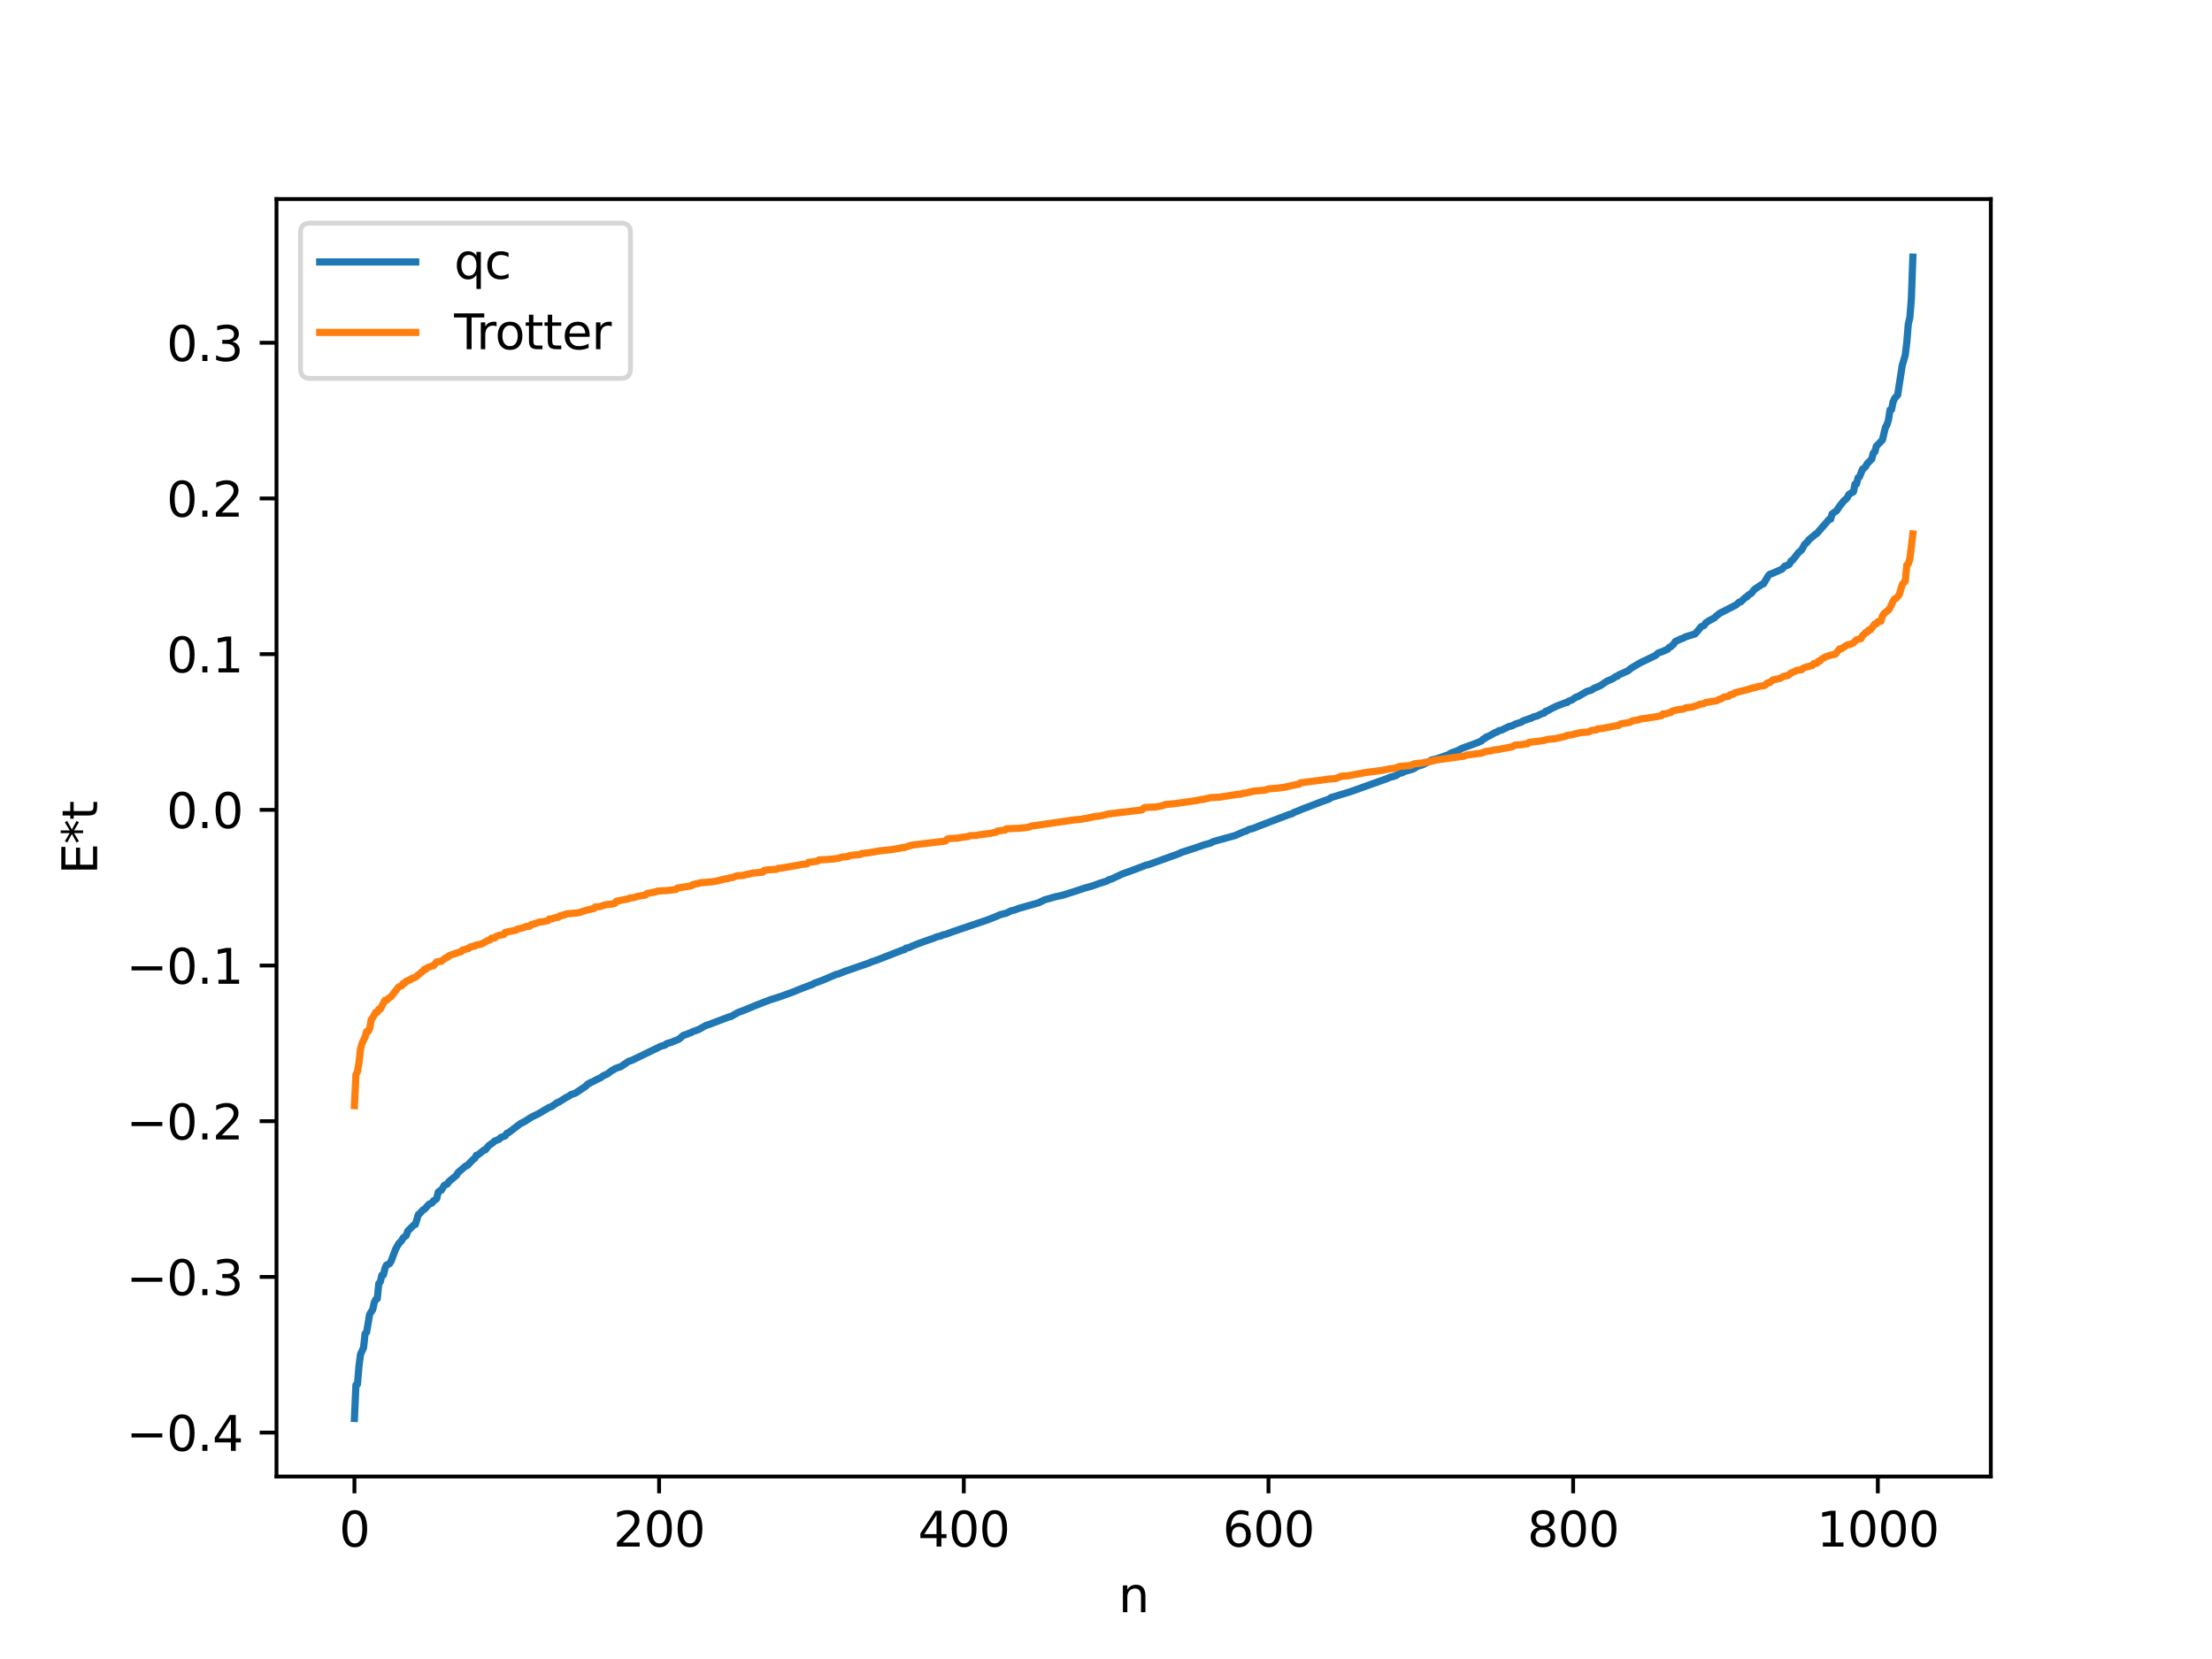 <?xml version="1.0" encoding="utf-8" standalone="no"?>
<!DOCTYPE svg PUBLIC "-//W3C//DTD SVG 1.1//EN"
  "http://www.w3.org/Graphics/SVG/1.1/DTD/svg11.dtd">
<svg xmlns:xlink="http://www.w3.org/1999/xlink" width="460.8pt" height="345.6pt" viewBox="0 0 460.8 345.6" xmlns="http://www.w3.org/2000/svg" version="1.1">
 <defs>
  <style type="text/css">*{stroke-linejoin: round; stroke-linecap: butt}</style>
 </defs>
 <g id="figure_1">
  <g id="patch_1">
   <path d="M 0 345.6 
L 460.8 345.6 
L 460.8 0 
L 0 0 
z
" style="fill: #ffffff"/>
  </g>
  <g id="axes_1">
   <g id="patch_2">
    <path d="M 57.6 307.584 
L 414.72 307.584 
L 414.72 41.472 
L 57.6 41.472 
z
" style="fill: #ffffff"/>
   </g>
   <g id="matplotlib.axis_1">
    <g id="xtick_1">
     <g id="line2d_1">
      <defs>
       <path id="mce944f3314" d="M 0 0 
L 0 3.5 
" style="stroke: #000000; stroke-width: 0.8"/>
      </defs>
      <g>
       <use xlink:href="#mce944f3314" x="73.833" y="307.584" style="stroke: #000000; stroke-width: 0.8"/>
      </g>
     </g>
     <g id="text_1">
      <!-- 0 -->
      <g transform="translate(70.651 322.182) scale(0.1 -0.1)">
       <defs>
        <path id="DejaVuSans-30" d="M 2034 4250 
Q 1547 4250 1301 3770 
Q 1056 3291 1056 2328 
Q 1056 1369 1301 889 
Q 1547 409 2034 409 
Q 2525 409 2770 889 
Q 3016 1369 3016 2328 
Q 3016 3291 2770 3770 
Q 2525 4250 2034 4250 
z
M 2034 4750 
Q 2819 4750 3233 4129 
Q 3647 3509 3647 2328 
Q 3647 1150 3233 529 
Q 2819 -91 2034 -91 
Q 1250 -91 836 529 
Q 422 1150 422 2328 
Q 422 3509 836 4129 
Q 1250 4750 2034 4750 
z
" transform="scale(0.016)"/>
       </defs>
       <use xlink:href="#DejaVuSans-30"/>
      </g>
     </g>
    </g>
    <g id="xtick_2">
     <g id="line2d_2">
      <g>
       <use xlink:href="#mce944f3314" x="137.304" y="307.584" style="stroke: #000000; stroke-width: 0.8"/>
      </g>
     </g>
     <g id="text_2">
      <!-- 200 -->
      <g transform="translate(127.76 322.182) scale(0.1 -0.1)">
       <defs>
        <path id="DejaVuSans-32" d="M 1228 531 
L 3431 531 
L 3431 0 
L 469 0 
L 469 531 
Q 828 903 1448 1529 
Q 2069 2156 2228 2338 
Q 2531 2678 2651 2914 
Q 2772 3150 2772 3378 
Q 2772 3750 2511 3984 
Q 2250 4219 1831 4219 
Q 1534 4219 1204 4116 
Q 875 4013 500 3803 
L 500 4441 
Q 881 4594 1212 4672 
Q 1544 4750 1819 4750 
Q 2544 4750 2975 4387 
Q 3406 4025 3406 3419 
Q 3406 3131 3298 2873 
Q 3191 2616 2906 2266 
Q 2828 2175 2409 1742 
Q 1991 1309 1228 531 
z
" transform="scale(0.016)"/>
       </defs>
       <use xlink:href="#DejaVuSans-32"/>
       <use xlink:href="#DejaVuSans-30" x="63.623"/>
       <use xlink:href="#DejaVuSans-30" x="127.246"/>
      </g>
     </g>
    </g>
    <g id="xtick_3">
     <g id="line2d_3">
      <g>
       <use xlink:href="#mce944f3314" x="200.775" y="307.584" style="stroke: #000000; stroke-width: 0.8"/>
      </g>
     </g>
     <g id="text_3">
      <!-- 400 -->
      <g transform="translate(191.231 322.182) scale(0.1 -0.1)">
       <defs>
        <path id="DejaVuSans-34" d="M 2419 4116 
L 825 1625 
L 2419 1625 
L 2419 4116 
z
M 2253 4666 
L 3047 4666 
L 3047 1625 
L 3713 1625 
L 3713 1100 
L 3047 1100 
L 3047 0 
L 2419 0 
L 2419 1100 
L 313 1100 
L 313 1709 
L 2253 4666 
z
" transform="scale(0.016)"/>
       </defs>
       <use xlink:href="#DejaVuSans-34"/>
       <use xlink:href="#DejaVuSans-30" x="63.623"/>
       <use xlink:href="#DejaVuSans-30" x="127.246"/>
      </g>
     </g>
    </g>
    <g id="xtick_4">
     <g id="line2d_4">
      <g>
       <use xlink:href="#mce944f3314" x="264.246" y="307.584" style="stroke: #000000; stroke-width: 0.8"/>
      </g>
     </g>
     <g id="text_4">
      <!-- 600 -->
      <g transform="translate(254.702 322.182) scale(0.1 -0.1)">
       <defs>
        <path id="DejaVuSans-36" d="M 2113 2584 
Q 1688 2584 1439 2293 
Q 1191 2003 1191 1497 
Q 1191 994 1439 701 
Q 1688 409 2113 409 
Q 2538 409 2786 701 
Q 3034 994 3034 1497 
Q 3034 2003 2786 2293 
Q 2538 2584 2113 2584 
z
M 3366 4563 
L 3366 3988 
Q 3128 4100 2886 4159 
Q 2644 4219 2406 4219 
Q 1781 4219 1451 3797 
Q 1122 3375 1075 2522 
Q 1259 2794 1537 2939 
Q 1816 3084 2150 3084 
Q 2853 3084 3261 2657 
Q 3669 2231 3669 1497 
Q 3669 778 3244 343 
Q 2819 -91 2113 -91 
Q 1303 -91 875 529 
Q 447 1150 447 2328 
Q 447 3434 972 4092 
Q 1497 4750 2381 4750 
Q 2619 4750 2861 4703 
Q 3103 4656 3366 4563 
z
" transform="scale(0.016)"/>
       </defs>
       <use xlink:href="#DejaVuSans-36"/>
       <use xlink:href="#DejaVuSans-30" x="63.623"/>
       <use xlink:href="#DejaVuSans-30" x="127.246"/>
      </g>
     </g>
    </g>
    <g id="xtick_5">
     <g id="line2d_5">
      <g>
       <use xlink:href="#mce944f3314" x="327.717" y="307.584" style="stroke: #000000; stroke-width: 0.8"/>
      </g>
     </g>
     <g id="text_5">
      <!-- 800 -->
      <g transform="translate(318.173 322.182) scale(0.1 -0.1)">
       <defs>
        <path id="DejaVuSans-38" d="M 2034 2216 
Q 1584 2216 1326 1975 
Q 1069 1734 1069 1313 
Q 1069 891 1326 650 
Q 1584 409 2034 409 
Q 2484 409 2743 651 
Q 3003 894 3003 1313 
Q 3003 1734 2745 1975 
Q 2488 2216 2034 2216 
z
M 1403 2484 
Q 997 2584 770 2862 
Q 544 3141 544 3541 
Q 544 4100 942 4425 
Q 1341 4750 2034 4750 
Q 2731 4750 3128 4425 
Q 3525 4100 3525 3541 
Q 3525 3141 3298 2862 
Q 3072 2584 2669 2484 
Q 3125 2378 3379 2068 
Q 3634 1759 3634 1313 
Q 3634 634 3220 271 
Q 2806 -91 2034 -91 
Q 1263 -91 848 271 
Q 434 634 434 1313 
Q 434 1759 690 2068 
Q 947 2378 1403 2484 
z
M 1172 3481 
Q 1172 3119 1398 2916 
Q 1625 2713 2034 2713 
Q 2441 2713 2670 2916 
Q 2900 3119 2900 3481 
Q 2900 3844 2670 4047 
Q 2441 4250 2034 4250 
Q 1625 4250 1398 4047 
Q 1172 3844 1172 3481 
z
" transform="scale(0.016)"/>
       </defs>
       <use xlink:href="#DejaVuSans-38"/>
       <use xlink:href="#DejaVuSans-30" x="63.623"/>
       <use xlink:href="#DejaVuSans-30" x="127.246"/>
      </g>
     </g>
    </g>
    <g id="xtick_6">
     <g id="line2d_6">
      <g>
       <use xlink:href="#mce944f3314" x="391.188" y="307.584" style="stroke: #000000; stroke-width: 0.8"/>
      </g>
     </g>
     <g id="text_6">
      <!-- 1000 -->
      <g transform="translate(378.463 322.182) scale(0.1 -0.1)">
       <defs>
        <path id="DejaVuSans-31" d="M 794 531 
L 1825 531 
L 1825 4091 
L 703 3866 
L 703 4441 
L 1819 4666 
L 2450 4666 
L 2450 531 
L 3481 531 
L 3481 0 
L 794 0 
L 794 531 
z
" transform="scale(0.016)"/>
       </defs>
       <use xlink:href="#DejaVuSans-31"/>
       <use xlink:href="#DejaVuSans-30" x="63.623"/>
       <use xlink:href="#DejaVuSans-30" x="127.246"/>
       <use xlink:href="#DejaVuSans-30" x="190.869"/>
      </g>
     </g>
    </g>
    <g id="text_7">
     <!-- n -->
     <g transform="translate(232.991 335.861) scale(0.1 -0.1)">
      <defs>
       <path id="DejaVuSans-6e" d="M 3513 2113 
L 3513 0 
L 2938 0 
L 2938 2094 
Q 2938 2591 2744 2837 
Q 2550 3084 2163 3084 
Q 1697 3084 1428 2787 
Q 1159 2491 1159 1978 
L 1159 0 
L 581 0 
L 581 3500 
L 1159 3500 
L 1159 2956 
Q 1366 3272 1645 3428 
Q 1925 3584 2291 3584 
Q 2894 3584 3203 3211 
Q 3513 2838 3513 2113 
z
" transform="scale(0.016)"/>
      </defs>
      <use xlink:href="#DejaVuSans-6e"/>
     </g>
    </g>
   </g>
   <g id="matplotlib.axis_2">
    <g id="ytick_1">
     <g id="line2d_7">
      <defs>
       <path id="m72a621fcc8" d="M 0 0 
L -3.5 0 
" style="stroke: #000000; stroke-width: 0.8"/>
      </defs>
      <g>
       <use xlink:href="#m72a621fcc8" x="57.6" y="298.435" style="stroke: #000000; stroke-width: 0.8"/>
      </g>
     </g>
     <g id="text_8">
      <!-- −0.4 -->
      <g transform="translate(26.317 302.235) scale(0.1 -0.1)">
       <defs>
        <path id="DejaVuSans-2212" d="M 678 2272 
L 4684 2272 
L 4684 1741 
L 678 1741 
L 678 2272 
z
" transform="scale(0.016)"/>
        <path id="DejaVuSans-2e" d="M 684 794 
L 1344 794 
L 1344 0 
L 684 0 
L 684 794 
z
" transform="scale(0.016)"/>
       </defs>
       <use xlink:href="#DejaVuSans-2212"/>
       <use xlink:href="#DejaVuSans-30" x="83.789"/>
       <use xlink:href="#DejaVuSans-2e" x="147.412"/>
       <use xlink:href="#DejaVuSans-34" x="179.199"/>
      </g>
     </g>
    </g>
    <g id="ytick_2">
     <g id="line2d_8">
      <g>
       <use xlink:href="#m72a621fcc8" x="57.6" y="266.002" style="stroke: #000000; stroke-width: 0.8"/>
      </g>
     </g>
     <g id="text_9">
      <!-- −0.3 -->
      <g transform="translate(26.317 269.802) scale(0.1 -0.1)">
       <defs>
        <path id="DejaVuSans-33" d="M 2597 2516 
Q 3050 2419 3304 2112 
Q 3559 1806 3559 1356 
Q 3559 666 3084 287 
Q 2609 -91 1734 -91 
Q 1441 -91 1130 -33 
Q 819 25 488 141 
L 488 750 
Q 750 597 1062 519 
Q 1375 441 1716 441 
Q 2309 441 2620 675 
Q 2931 909 2931 1356 
Q 2931 1769 2642 2001 
Q 2353 2234 1838 2234 
L 1294 2234 
L 1294 2753 
L 1863 2753 
Q 2328 2753 2575 2939 
Q 2822 3125 2822 3475 
Q 2822 3834 2567 4026 
Q 2313 4219 1838 4219 
Q 1578 4219 1281 4162 
Q 984 4106 628 3988 
L 628 4550 
Q 988 4650 1302 4700 
Q 1616 4750 1894 4750 
Q 2613 4750 3031 4423 
Q 3450 4097 3450 3541 
Q 3450 3153 3228 2886 
Q 3006 2619 2597 2516 
z
" transform="scale(0.016)"/>
       </defs>
       <use xlink:href="#DejaVuSans-2212"/>
       <use xlink:href="#DejaVuSans-30" x="83.789"/>
       <use xlink:href="#DejaVuSans-2e" x="147.412"/>
       <use xlink:href="#DejaVuSans-33" x="179.199"/>
      </g>
     </g>
    </g>
    <g id="ytick_3">
     <g id="line2d_9">
      <g>
       <use xlink:href="#m72a621fcc8" x="57.6" y="233.569" style="stroke: #000000; stroke-width: 0.8"/>
      </g>
     </g>
     <g id="text_10">
      <!-- −0.2 -->
      <g transform="translate(26.317 237.369) scale(0.1 -0.1)">
       <use xlink:href="#DejaVuSans-2212"/>
       <use xlink:href="#DejaVuSans-30" x="83.789"/>
       <use xlink:href="#DejaVuSans-2e" x="147.412"/>
       <use xlink:href="#DejaVuSans-32" x="179.199"/>
      </g>
     </g>
    </g>
    <g id="ytick_4">
     <g id="line2d_10">
      <g>
       <use xlink:href="#m72a621fcc8" x="57.6" y="201.136" style="stroke: #000000; stroke-width: 0.8"/>
      </g>
     </g>
     <g id="text_11">
      <!-- −0.1 -->
      <g transform="translate(26.317 204.935) scale(0.1 -0.1)">
       <use xlink:href="#DejaVuSans-2212"/>
       <use xlink:href="#DejaVuSans-30" x="83.789"/>
       <use xlink:href="#DejaVuSans-2e" x="147.412"/>
       <use xlink:href="#DejaVuSans-31" x="179.199"/>
      </g>
     </g>
    </g>
    <g id="ytick_5">
     <g id="line2d_11">
      <g>
       <use xlink:href="#m72a621fcc8" x="57.6" y="168.703" style="stroke: #000000; stroke-width: 0.8"/>
      </g>
     </g>
     <g id="text_12">
      <!-- 0.0 -->
      <g transform="translate(34.697 172.502) scale(0.1 -0.1)">
       <use xlink:href="#DejaVuSans-30"/>
       <use xlink:href="#DejaVuSans-2e" x="63.623"/>
       <use xlink:href="#DejaVuSans-30" x="95.41"/>
      </g>
     </g>
    </g>
    <g id="ytick_6">
     <g id="line2d_12">
      <g>
       <use xlink:href="#m72a621fcc8" x="57.6" y="136.27" style="stroke: #000000; stroke-width: 0.8"/>
      </g>
     </g>
     <g id="text_13">
      <!-- 0.1 -->
      <g transform="translate(34.697 140.069) scale(0.1 -0.1)">
       <use xlink:href="#DejaVuSans-30"/>
       <use xlink:href="#DejaVuSans-2e" x="63.623"/>
       <use xlink:href="#DejaVuSans-31" x="95.41"/>
      </g>
     </g>
    </g>
    <g id="ytick_7">
     <g id="line2d_13">
      <g>
       <use xlink:href="#m72a621fcc8" x="57.6" y="103.837" style="stroke: #000000; stroke-width: 0.8"/>
      </g>
     </g>
     <g id="text_14">
      <!-- 0.2 -->
      <g transform="translate(34.697 107.636) scale(0.1 -0.1)">
       <use xlink:href="#DejaVuSans-30"/>
       <use xlink:href="#DejaVuSans-2e" x="63.623"/>
       <use xlink:href="#DejaVuSans-32" x="95.41"/>
      </g>
     </g>
    </g>
    <g id="ytick_8">
     <g id="line2d_14">
      <g>
       <use xlink:href="#m72a621fcc8" x="57.6" y="71.404" style="stroke: #000000; stroke-width: 0.8"/>
      </g>
     </g>
     <g id="text_15">
      <!-- 0.3 -->
      <g transform="translate(34.697 75.203) scale(0.1 -0.1)">
       <use xlink:href="#DejaVuSans-30"/>
       <use xlink:href="#DejaVuSans-2e" x="63.623"/>
       <use xlink:href="#DejaVuSans-33" x="95.41"/>
      </g>
     </g>
    </g>
    <g id="text_16">
     <!-- E*t -->
     <g transform="translate(20.238 182.148) rotate(-90) scale(0.1 -0.1)">
      <defs>
       <path id="DejaVuSans-45" d="M 628 4666 
L 3578 4666 
L 3578 4134 
L 1259 4134 
L 1259 2753 
L 3481 2753 
L 3481 2222 
L 1259 2222 
L 1259 531 
L 3634 531 
L 3634 0 
L 628 0 
L 628 4666 
z
" transform="scale(0.016)"/>
       <path id="DejaVuSans-2a" d="M 3009 3897 
L 1888 3291 
L 3009 2681 
L 2828 2375 
L 1778 3009 
L 1778 1831 
L 1422 1831 
L 1422 3009 
L 372 2375 
L 191 2681 
L 1313 3291 
L 191 3897 
L 372 4206 
L 1422 3572 
L 1422 4750 
L 1778 4750 
L 1778 3572 
L 2828 4206 
L 3009 3897 
z
" transform="scale(0.016)"/>
       <path id="DejaVuSans-74" d="M 1172 4494 
L 1172 3500 
L 2356 3500 
L 2356 3053 
L 1172 3053 
L 1172 1153 
Q 1172 725 1289 603 
Q 1406 481 1766 481 
L 2356 481 
L 2356 0 
L 1766 0 
Q 1100 0 847 248 
Q 594 497 594 1153 
L 594 3053 
L 172 3053 
L 172 3500 
L 594 3500 
L 594 4494 
L 1172 4494 
z
" transform="scale(0.016)"/>
      </defs>
      <use xlink:href="#DejaVuSans-45"/>
      <use xlink:href="#DejaVuSans-2a" x="63.184"/>
      <use xlink:href="#DejaVuSans-74" x="113.184"/>
     </g>
    </g>
   </g>
   <g id="line2d_15">
    <path d="M 73.833 295.488 
L 74.15 288.512 
L 74.467 288.361 
L 74.785 284.524 
L 75.102 282.154 
L 75.737 280.72 
L 76.054 277.841 
L 76.372 277.515 
L 77.006 273.79 
L 77.641 272.823 
L 77.958 271.334 
L 78.276 270.701 
L 78.593 270.543 
L 78.91 267.402 
L 79.228 267 
L 79.545 265.659 
L 79.862 265.611 
L 80.18 264.295 
L 80.497 263.548 
L 81.132 263.26 
L 81.449 262.794 
L 82.401 260.253 
L 83.036 259.107 
L 83.671 258.436 
L 83.988 257.858 
L 84.623 257.388 
L 84.94 256.454 
L 86.21 255.195 
L 86.527 255.079 
L 87.162 252.995 
L 87.479 252.771 
L 88.114 252.053 
L 88.431 251.899 
L 89.066 251.203 
L 89.383 250.853 
L 90.018 250.589 
L 90.335 250.12 
L 90.653 249.981 
L 90.97 249.696 
L 91.287 248.351 
L 91.605 248.064 
L 91.922 247.968 
L 92.557 246.909 
L 93.191 246.652 
L 93.509 246.153 
L 95.096 244.83 
L 95.413 244.273 
L 97 242.904 
L 97.317 242.82 
L 98.586 241.513 
L 98.904 241.313 
L 99.221 240.672 
L 99.539 240.604 
L 100.808 239.594 
L 101.125 239.524 
L 101.76 238.715 
L 102.395 238.235 
L 102.712 238.036 
L 103.029 237.7 
L 103.981 237.33 
L 104.299 236.974 
L 105.251 236.616 
L 105.568 236.086 
L 105.886 235.991 
L 108.424 234.068 
L 109.377 233.591 
L 110.329 232.956 
L 110.963 232.593 
L 112.233 231.976 
L 114.454 230.659 
L 114.772 230.598 
L 115.724 229.956 
L 116.041 229.708 
L 116.358 229.615 
L 117.945 228.631 
L 118.58 228.314 
L 118.897 228.041 
L 119.849 227.733 
L 122.071 226.249 
L 122.388 225.862 
L 122.705 225.748 
L 123.023 225.496 
L 123.34 225.407 
L 123.975 225.059 
L 125.244 224.442 
L 125.562 224.163 
L 126.514 223.725 
L 127.466 223.006 
L 127.783 222.879 
L 128.1 222.627 
L 129.37 222.181 
L 130.957 221.09 
L 131.591 220.905 
L 137.621 217.978 
L 138.573 217.687 
L 138.891 217.404 
L 139.843 217.13 
L 141.429 216.484 
L 142.381 215.663 
L 143.016 215.483 
L 143.651 215.202 
L 143.968 215.122 
L 144.286 214.897 
L 144.92 214.7 
L 145.555 214.469 
L 147.142 213.567 
L 147.459 213.514 
L 148.094 213.27 
L 151.902 211.827 
L 152.22 211.778 
L 153.806 210.893 
L 155.076 210.424 
L 157.615 209.37 
L 160.471 208.264 
L 161.105 208.073 
L 162.375 207.662 
L 163.01 207.451 
L 163.962 207.093 
L 165.231 206.641 
L 166.5 206.108 
L 167.135 205.862 
L 169.357 205.018 
L 169.674 204.8 
L 170.309 204.592 
L 171.578 204.11 
L 174.117 203.018 
L 174.752 202.857 
L 176.021 202.342 
L 180.464 200.809 
L 181.099 200.595 
L 181.416 200.406 
L 182.051 200.218 
L 182.686 199.988 
L 188.081 197.885 
L 188.398 197.84 
L 188.715 197.521 
L 189.35 197.407 
L 189.985 197.101 
L 191.254 196.589 
L 193.158 195.906 
L 193.793 195.686 
L 194.428 195.47 
L 195.062 195.193 
L 195.697 195.032 
L 196.015 194.98 
L 196.332 194.773 
L 196.967 194.648 
L 198.871 193.952 
L 202.044 192.878 
L 202.679 192.664 
L 205.853 191.584 
L 206.805 191.204 
L 207.439 190.953 
L 208.391 190.534 
L 209.661 190.213 
L 210.613 189.738 
L 211.248 189.615 
L 212.2 189.243 
L 216.325 188.078 
L 217.595 187.456 
L 218.547 187.194 
L 219.816 186.821 
L 221.403 186.484 
L 224.259 185.568 
L 225.846 185.034 
L 227.433 184.6 
L 229.02 184.03 
L 230.606 183.522 
L 230.924 183.297 
L 231.558 183.111 
L 233.78 182.067 
L 236.636 181.035 
L 238.858 180.173 
L 239.175 180.145 
L 240.127 179.805 
L 245.522 177.861 
L 246.157 177.559 
L 249.33 176.53 
L 249.965 176.3 
L 250.917 175.982 
L 252.186 175.617 
L 252.821 175.289 
L 257.264 174.067 
L 259.168 173.232 
L 259.486 173.171 
L 260.12 172.815 
L 261.072 172.557 
L 262.342 172.047 
L 268.689 169.626 
L 269.006 169.577 
L 269.641 169.207 
L 270.276 168.985 
L 271.228 168.564 
L 272.497 168.097 
L 275.353 166.995 
L 276.623 166.546 
L 276.94 166.419 
L 277.258 166.159 
L 281.383 164.902 
L 289 162.175 
L 289.634 161.901 
L 290.269 161.755 
L 290.904 161.522 
L 291.539 161.102 
L 292.173 160.952 
L 292.491 160.749 
L 293.76 160.388 
L 294.395 160.183 
L 295.029 159.811 
L 295.347 159.62 
L 296.299 159.343 
L 297.886 158.54 
L 298.203 158.333 
L 299.155 158.117 
L 301.694 157.241 
L 302.329 156.833 
L 303.598 156.412 
L 304.55 155.896 
L 307.724 154.735 
L 308.358 154.466 
L 308.676 154.312 
L 308.993 153.937 
L 309.31 153.845 
L 309.628 153.518 
L 309.945 153.465 
L 311.532 152.57 
L 311.849 152.512 
L 312.167 152.242 
L 312.801 152.099 
L 314.388 151.325 
L 315.023 151.19 
L 315.658 150.843 
L 316.927 150.436 
L 317.244 150.183 
L 319.148 149.529 
L 319.466 149.328 
L 320.1 149.193 
L 321.37 148.596 
L 321.687 148.55 
L 322.005 148.163 
L 322.322 148.107 
L 323.274 147.575 
L 324.226 147.115 
L 326.13 146.387 
L 326.448 146.35 
L 326.765 146.059 
L 327.4 145.849 
L 328.352 145.205 
L 328.669 145.145 
L 330.573 144.036 
L 331.525 143.759 
L 332.16 143.343 
L 332.795 143.094 
L 333.429 142.804 
L 334.699 141.937 
L 335.968 141.392 
L 336.603 140.928 
L 336.92 140.869 
L 337.238 140.579 
L 339.142 139.74 
L 339.777 139.209 
L 341.681 138.078 
L 344.854 136.558 
L 345.489 135.993 
L 346.124 135.803 
L 347.393 135.256 
L 347.71 134.883 
L 348.028 134.749 
L 348.662 134.172 
L 348.98 133.658 
L 350.249 133.061 
L 350.567 132.994 
L 350.884 132.782 
L 351.519 132.541 
L 352.788 132.153 
L 353.105 132.059 
L 353.74 131.334 
L 354.375 130.55 
L 355.01 130.282 
L 355.327 129.763 
L 355.962 129.354 
L 357.231 128.656 
L 357.548 128.28 
L 357.866 128.106 
L 358.183 127.791 
L 359.77 126.988 
L 361.674 126.004 
L 362.309 125.428 
L 362.626 125.381 
L 363.578 124.483 
L 363.896 124.362 
L 364.213 123.963 
L 364.848 123.589 
L 365.482 122.782 
L 367.069 121.716 
L 367.386 121.607 
L 368.339 119.984 
L 368.656 119.64 
L 369.291 119.424 
L 371.195 118.575 
L 371.829 117.919 
L 372.464 117.723 
L 372.781 117.519 
L 373.099 116.862 
L 373.416 116.717 
L 374.686 115.088 
L 375.32 114.564 
L 375.955 113.371 
L 376.272 113.148 
L 376.907 112.37 
L 378.177 111.314 
L 378.494 111.117 
L 381.033 108.206 
L 381.35 108.152 
L 381.667 107.052 
L 382.62 106.363 
L 383.254 105.401 
L 384.206 104.223 
L 384.524 104.025 
L 384.841 103.632 
L 385.158 103.007 
L 386.11 102.431 
L 386.428 100.858 
L 386.745 100.826 
L 387.062 99.539 
L 387.38 99.305 
L 388.015 97.695 
L 388.332 97.519 
L 388.649 97.196 
L 388.967 96.595 
L 389.919 95.633 
L 390.236 94.386 
L 390.553 94.162 
L 390.871 92.966 
L 392.14 91.648 
L 392.775 88.984 
L 393.092 88.493 
L 393.41 87.453 
L 393.727 85.392 
L 394.044 85.318 
L 394.362 83.742 
L 394.679 82.995 
L 395.314 82.294 
L 396.266 76.148 
L 396.9 73.972 
L 397.218 71.354 
L 397.535 67.489 
L 397.853 66.179 
L 398.17 62.226 
L 398.487 53.568 
L 398.487 53.568 
" clip-path="url(#p52252e8247)" style="fill: none; stroke: #1f77b4; stroke-width: 1.5; stroke-linecap: square"/>
   </g>
   <g id="line2d_16">
    <path d="M 73.833 230.326 
L 74.15 223.839 
L 74.467 223.204 
L 74.785 221.362 
L 75.102 218.492 
L 75.42 217.353 
L 76.054 216.025 
L 76.372 214.875 
L 76.689 214.875 
L 77.006 214.304 
L 77.324 212.425 
L 77.641 212.005 
L 78.276 210.866 
L 78.593 210.866 
L 78.91 210.231 
L 79.228 210.209 
L 80.18 208.388 
L 80.497 208.388 
L 81.132 207.818 
L 81.449 207.641 
L 83.036 205.598 
L 83.671 205.356 
L 83.988 204.865 
L 84.305 204.821 
L 84.623 204.38 
L 84.94 204.38 
L 85.258 204.101 
L 85.575 204.066 
L 85.892 203.745 
L 86.21 203.722 
L 86.527 203.579 
L 87.162 203.052 
L 88.114 202.286 
L 88.431 201.902 
L 88.748 201.902 
L 89.066 201.567 
L 90.018 201.233 
L 90.335 201.154 
L 90.97 200.371 
L 91.922 200.263 
L 92.874 199.517 
L 93.191 199.452 
L 93.509 199.111 
L 94.143 198.869 
L 95.73 198.334 
L 96.048 198.276 
L 96.365 197.893 
L 96.682 197.893 
L 97.317 197.614 
L 97.634 197.58 
L 97.952 197.258 
L 98.269 197.236 
L 98.586 197.092 
L 98.904 197.089 
L 99.221 196.871 
L 100.173 196.696 
L 101.125 196.218 
L 101.76 195.853 
L 102.077 195.799 
L 102.395 195.422 
L 103.029 195.415 
L 103.347 195.08 
L 103.981 194.844 
L 104.934 194.668 
L 105.251 194.222 
L 107.472 193.776 
L 107.79 193.536 
L 108.742 193.345 
L 109.694 192.986 
L 110.329 192.946 
L 110.646 192.625 
L 111.915 192.261 
L 112.233 192.106 
L 112.867 192.041 
L 113.82 191.848 
L 114.137 191.79 
L 114.454 191.427 
L 115.089 191.406 
L 115.724 191.127 
L 116.358 191.079 
L 116.676 190.771 
L 116.993 190.749 
L 117.31 190.606 
L 117.628 190.602 
L 117.945 190.385 
L 120.167 190.189 
L 120.801 190.078 
L 121.436 189.831 
L 123.34 189.314 
L 123.658 189.313 
L 123.975 188.935 
L 124.927 188.873 
L 126.196 188.462 
L 127.466 188.331 
L 128.1 188.181 
L 128.418 187.735 
L 130.957 187.232 
L 131.274 187.053 
L 131.909 187.019 
L 132.861 186.721 
L 134.448 186.459 
L 134.765 186.138 
L 136.669 185.774 
L 136.986 185.625 
L 138.891 185.517 
L 140.795 185.303 
L 141.112 184.995 
L 143.968 184.552 
L 144.286 184.285 
L 144.603 184.262 
L 144.92 184.119 
L 145.555 184.048 
L 145.872 183.898 
L 148.411 183.697 
L 149.363 183.519 
L 151.267 183.055 
L 151.585 183.05 
L 152.22 182.828 
L 152.537 182.826 
L 153.489 182.449 
L 154.758 182.386 
L 155.71 182.118 
L 156.028 182.107 
L 156.662 181.896 
L 158.884 181.695 
L 159.201 181.313 
L 160.153 181.184 
L 161.74 181.098 
L 162.058 180.911 
L 163.01 180.803 
L 166.5 180.188 
L 167.135 180.057 
L 168.087 179.973 
L 168.405 179.651 
L 170.309 179.396 
L 170.626 179.138 
L 172.53 179.032 
L 173.8 178.918 
L 174.752 178.779 
L 175.386 178.544 
L 176.656 178.433 
L 176.973 178.243 
L 177.608 178.154 
L 179.195 178.008 
L 179.512 177.798 
L 181.099 177.629 
L 183.32 177.236 
L 185.542 177.018 
L 186.494 176.858 
L 187.129 176.758 
L 187.446 176.728 
L 187.763 176.574 
L 188.398 176.564 
L 189.033 176.341 
L 189.985 176.046 
L 196.967 175.208 
L 197.284 174.827 
L 197.601 174.7 
L 199.505 174.594 
L 200.458 174.424 
L 201.727 174.259 
L 202.044 174.084 
L 203.314 174.046 
L 203.948 173.918 
L 206.487 173.571 
L 207.439 173.371 
L 207.757 173.12 
L 209.343 172.923 
L 209.661 172.652 
L 212.2 172.545 
L 213.469 172.432 
L 214.421 172.293 
L 214.739 172.113 
L 222.99 170.912 
L 223.624 170.808 
L 225.211 170.669 
L 225.846 170.546 
L 226.481 170.457 
L 228.067 170.087 
L 229.02 170.007 
L 229.654 169.881 
L 230.289 169.725 
L 230.924 169.56 
L 237.905 168.721 
L 238.223 168.34 
L 238.54 168.213 
L 240.762 168.108 
L 241.714 167.938 
L 242.348 167.783 
L 242.666 167.616 
L 244.887 167.398 
L 245.522 167.298 
L 249.33 166.759 
L 249.965 166.602 
L 250.6 166.54 
L 252.186 166.16 
L 254.091 166.059 
L 257.899 165.46 
L 258.534 165.431 
L 258.851 165.27 
L 259.486 165.223 
L 261.072 164.814 
L 262.024 164.728 
L 262.977 164.659 
L 263.611 164.588 
L 264.246 164.336 
L 266.15 164.182 
L 267.102 164.059 
L 267.737 163.97 
L 269.641 163.53 
L 270.276 163.42 
L 270.593 163.368 
L 270.91 163.073 
L 275.988 162.416 
L 276.623 162.307 
L 278.21 162.2 
L 279.479 161.684 
L 280.748 161.621 
L 283.605 161.092 
L 284.239 160.963 
L 287.73 160.513 
L 288.365 160.397 
L 289.634 160.147 
L 290.586 160.053 
L 291.539 159.667 
L 292.491 159.575 
L 293.76 159.469 
L 294.712 159.097 
L 296.299 158.944 
L 296.934 158.783 
L 297.568 158.736 
L 299.155 158.327 
L 299.79 158.242 
L 304.55 157.573 
L 304.867 157.555 
L 305.502 157.3 
L 308.676 156.881 
L 309.31 156.586 
L 310.58 156.404 
L 311.215 156.231 
L 312.167 156.128 
L 313.119 155.93 
L 313.753 155.82 
L 315.023 155.574 
L 315.658 155.198 
L 316.927 155.143 
L 317.879 154.964 
L 318.196 154.939 
L 318.514 154.643 
L 320.418 154.425 
L 321.687 154.236 
L 322.322 154.039 
L 323.909 153.887 
L 326.13 153.382 
L 326.448 153.188 
L 327.4 153.085 
L 328.352 152.821 
L 329.304 152.61 
L 330.891 152.483 
L 331.525 152.159 
L 332.477 152.061 
L 332.795 151.841 
L 333.747 151.755 
L 336.603 151.201 
L 337.238 151.102 
L 337.555 150.813 
L 339.142 150.547 
L 339.777 150.395 
L 340.094 150.142 
L 341.363 149.949 
L 341.681 149.776 
L 342.95 149.638 
L 343.902 149.457 
L 344.854 149.334 
L 346.124 149.087 
L 346.441 148.711 
L 347.076 148.707 
L 347.71 148.478 
L 348.028 148.453 
L 348.345 148.138 
L 349.297 147.898 
L 349.932 147.771 
L 350.567 147.749 
L 351.201 147.436 
L 352.471 147.299 
L 353.74 146.896 
L 354.058 146.702 
L 354.692 146.635 
L 355.01 146.543 
L 355.327 146.334 
L 355.962 146.248 
L 356.596 146.123 
L 357.548 146.004 
L 358.183 145.667 
L 358.5 145.609 
L 359.135 145.208 
L 359.77 145.121 
L 360.087 145.063 
L 360.405 144.714 
L 361.039 144.646 
L 361.357 144.326 
L 364.213 143.613 
L 365.165 143.289 
L 365.482 143.279 
L 366.434 142.97 
L 367.386 142.847 
L 367.704 142.775 
L 368.021 142.399 
L 368.339 142.225 
L 368.656 142.221 
L 369.291 141.651 
L 370.56 141.383 
L 370.877 141.284 
L 371.512 140.914 
L 372.464 140.718 
L 373.099 140.215 
L 374.368 139.637 
L 375.32 139.518 
L 375.638 139.181 
L 376.272 138.967 
L 377.224 138.717 
L 377.542 138.635 
L 377.859 138.228 
L 378.494 138.159 
L 378.811 137.73 
L 379.129 137.724 
L 379.446 137.332 
L 380.398 136.793 
L 381.35 136.484 
L 381.985 136.36 
L 382.302 136.288 
L 383.254 135.164 
L 383.572 135.157 
L 384.841 134.339 
L 385.476 134.231 
L 386.11 133.923 
L 386.745 133.288 
L 387.38 133.102 
L 387.697 133.031 
L 388.015 132.367 
L 388.332 132.148 
L 388.649 131.741 
L 388.967 131.68 
L 389.284 131.243 
L 389.601 131.237 
L 390.553 129.997 
L 390.871 129.983 
L 391.188 129.504 
L 391.823 129.426 
L 392.14 128.311 
L 392.458 127.831 
L 393.41 127.071 
L 393.727 126.615 
L 394.362 125.255 
L 394.679 124.757 
L 394.996 124.644 
L 395.631 123.93 
L 396.266 121.825 
L 396.583 121.344 
L 396.9 121.116 
L 397.218 117.71 
L 397.535 117.443 
L 397.853 116.46 
L 398.487 111.223 
L 398.487 111.223 
" clip-path="url(#p52252e8247)" style="fill: none; stroke: #ff7f0e; stroke-width: 1.5; stroke-linecap: square"/>
   </g>
   <g id="patch_3">
    <path d="M 57.6 307.584 
L 57.6 41.472 
" style="fill: none; stroke: #000000; stroke-width: 0.8; stroke-linejoin: miter; stroke-linecap: square"/>
   </g>
   <g id="patch_4">
    <path d="M 414.72 307.584 
L 414.72 41.472 
" style="fill: none; stroke: #000000; stroke-width: 0.8; stroke-linejoin: miter; stroke-linecap: square"/>
   </g>
   <g id="patch_5">
    <path d="M 57.6 307.584 
L 414.72 307.584 
" style="fill: none; stroke: #000000; stroke-width: 0.8; stroke-linejoin: miter; stroke-linecap: square"/>
   </g>
   <g id="patch_6">
    <path d="M 57.6 41.472 
L 414.72 41.472 
" style="fill: none; stroke: #000000; stroke-width: 0.8; stroke-linejoin: miter; stroke-linecap: square"/>
   </g>
   <g id="legend_1">
    <g id="patch_7">
     <path d="M 64.6 78.828 
L 129.342 78.828 
Q 131.342 78.828 131.342 76.828 
L 131.342 48.472 
Q 131.342 46.472 129.342 46.472 
L 64.6 46.472 
Q 62.6 46.472 62.6 48.472 
L 62.6 76.828 
Q 62.6 78.828 64.6 78.828 
z
" style="fill: #ffffff; opacity: 0.8; stroke: #cccccc; stroke-linejoin: miter"/>
    </g>
    <g id="line2d_17">
     <path d="M 66.6 54.57 
L 76.6 54.57 
L 86.6 54.57 
" style="fill: none; stroke: #1f77b4; stroke-width: 1.5; stroke-linecap: square"/>
    </g>
    <g id="text_17">
     <!-- qc -->
     <g transform="translate(94.6 58.07) scale(0.1 -0.1)">
      <defs>
       <path id="DejaVuSans-71" d="M 947 1747 
Q 947 1113 1208 752 
Q 1469 391 1925 391 
Q 2381 391 2643 752 
Q 2906 1113 2906 1747 
Q 2906 2381 2643 2742 
Q 2381 3103 1925 3103 
Q 1469 3103 1208 2742 
Q 947 2381 947 1747 
z
M 2906 525 
Q 2725 213 2448 61 
Q 2172 -91 1784 -91 
Q 1150 -91 751 415 
Q 353 922 353 1747 
Q 353 2572 751 3078 
Q 1150 3584 1784 3584 
Q 2172 3584 2448 3432 
Q 2725 3281 2906 2969 
L 2906 3500 
L 3481 3500 
L 3481 -1331 
L 2906 -1331 
L 2906 525 
z
" transform="scale(0.016)"/>
       <path id="DejaVuSans-63" d="M 3122 3366 
L 3122 2828 
Q 2878 2963 2633 3030 
Q 2388 3097 2138 3097 
Q 1578 3097 1268 2742 
Q 959 2388 959 1747 
Q 959 1106 1268 751 
Q 1578 397 2138 397 
Q 2388 397 2633 464 
Q 2878 531 3122 666 
L 3122 134 
Q 2881 22 2623 -34 
Q 2366 -91 2075 -91 
Q 1284 -91 818 406 
Q 353 903 353 1747 
Q 353 2603 823 3093 
Q 1294 3584 2113 3584 
Q 2378 3584 2631 3529 
Q 2884 3475 3122 3366 
z
" transform="scale(0.016)"/>
      </defs>
      <use xlink:href="#DejaVuSans-71"/>
      <use xlink:href="#DejaVuSans-63" x="63.477"/>
     </g>
    </g>
    <g id="line2d_18">
     <path d="M 66.6 69.249 
L 76.6 69.249 
L 86.6 69.249 
" style="fill: none; stroke: #ff7f0e; stroke-width: 1.5; stroke-linecap: square"/>
    </g>
    <g id="text_18">
     <!-- Trotter -->
     <g transform="translate(94.6 72.749) scale(0.1 -0.1)">
      <defs>
       <path id="DejaVuSans-54" d="M -19 4666 
L 3928 4666 
L 3928 4134 
L 2272 4134 
L 2272 0 
L 1638 0 
L 1638 4134 
L -19 4134 
L -19 4666 
z
" transform="scale(0.016)"/>
       <path id="DejaVuSans-72" d="M 2631 2963 
Q 2534 3019 2420 3045 
Q 2306 3072 2169 3072 
Q 1681 3072 1420 2755 
Q 1159 2438 1159 1844 
L 1159 0 
L 581 0 
L 581 3500 
L 1159 3500 
L 1159 2956 
Q 1341 3275 1631 3429 
Q 1922 3584 2338 3584 
Q 2397 3584 2469 3576 
Q 2541 3569 2628 3553 
L 2631 2963 
z
" transform="scale(0.016)"/>
       <path id="DejaVuSans-6f" d="M 1959 3097 
Q 1497 3097 1228 2736 
Q 959 2375 959 1747 
Q 959 1119 1226 758 
Q 1494 397 1959 397 
Q 2419 397 2687 759 
Q 2956 1122 2956 1747 
Q 2956 2369 2687 2733 
Q 2419 3097 1959 3097 
z
M 1959 3584 
Q 2709 3584 3137 3096 
Q 3566 2609 3566 1747 
Q 3566 888 3137 398 
Q 2709 -91 1959 -91 
Q 1206 -91 779 398 
Q 353 888 353 1747 
Q 353 2609 779 3096 
Q 1206 3584 1959 3584 
z
" transform="scale(0.016)"/>
       <path id="DejaVuSans-65" d="M 3597 1894 
L 3597 1613 
L 953 1613 
Q 991 1019 1311 708 
Q 1631 397 2203 397 
Q 2534 397 2845 478 
Q 3156 559 3463 722 
L 3463 178 
Q 3153 47 2828 -22 
Q 2503 -91 2169 -91 
Q 1331 -91 842 396 
Q 353 884 353 1716 
Q 353 2575 817 3079 
Q 1281 3584 2069 3584 
Q 2775 3584 3186 3129 
Q 3597 2675 3597 1894 
z
M 3022 2063 
Q 3016 2534 2758 2815 
Q 2500 3097 2075 3097 
Q 1594 3097 1305 2825 
Q 1016 2553 972 2059 
L 3022 2063 
z
" transform="scale(0.016)"/>
      </defs>
      <use xlink:href="#DejaVuSans-54"/>
      <use xlink:href="#DejaVuSans-72" x="46.334"/>
      <use xlink:href="#DejaVuSans-6f" x="85.197"/>
      <use xlink:href="#DejaVuSans-74" x="146.379"/>
      <use xlink:href="#DejaVuSans-74" x="185.588"/>
      <use xlink:href="#DejaVuSans-65" x="224.797"/>
      <use xlink:href="#DejaVuSans-72" x="286.32"/>
     </g>
    </g>
   </g>
  </g>
 </g>
 <defs>
  <clipPath id="p52252e8247">
   <rect x="57.6" y="41.472" width="357.12" height="266.112"/>
  </clipPath>
 </defs>
</svg>
